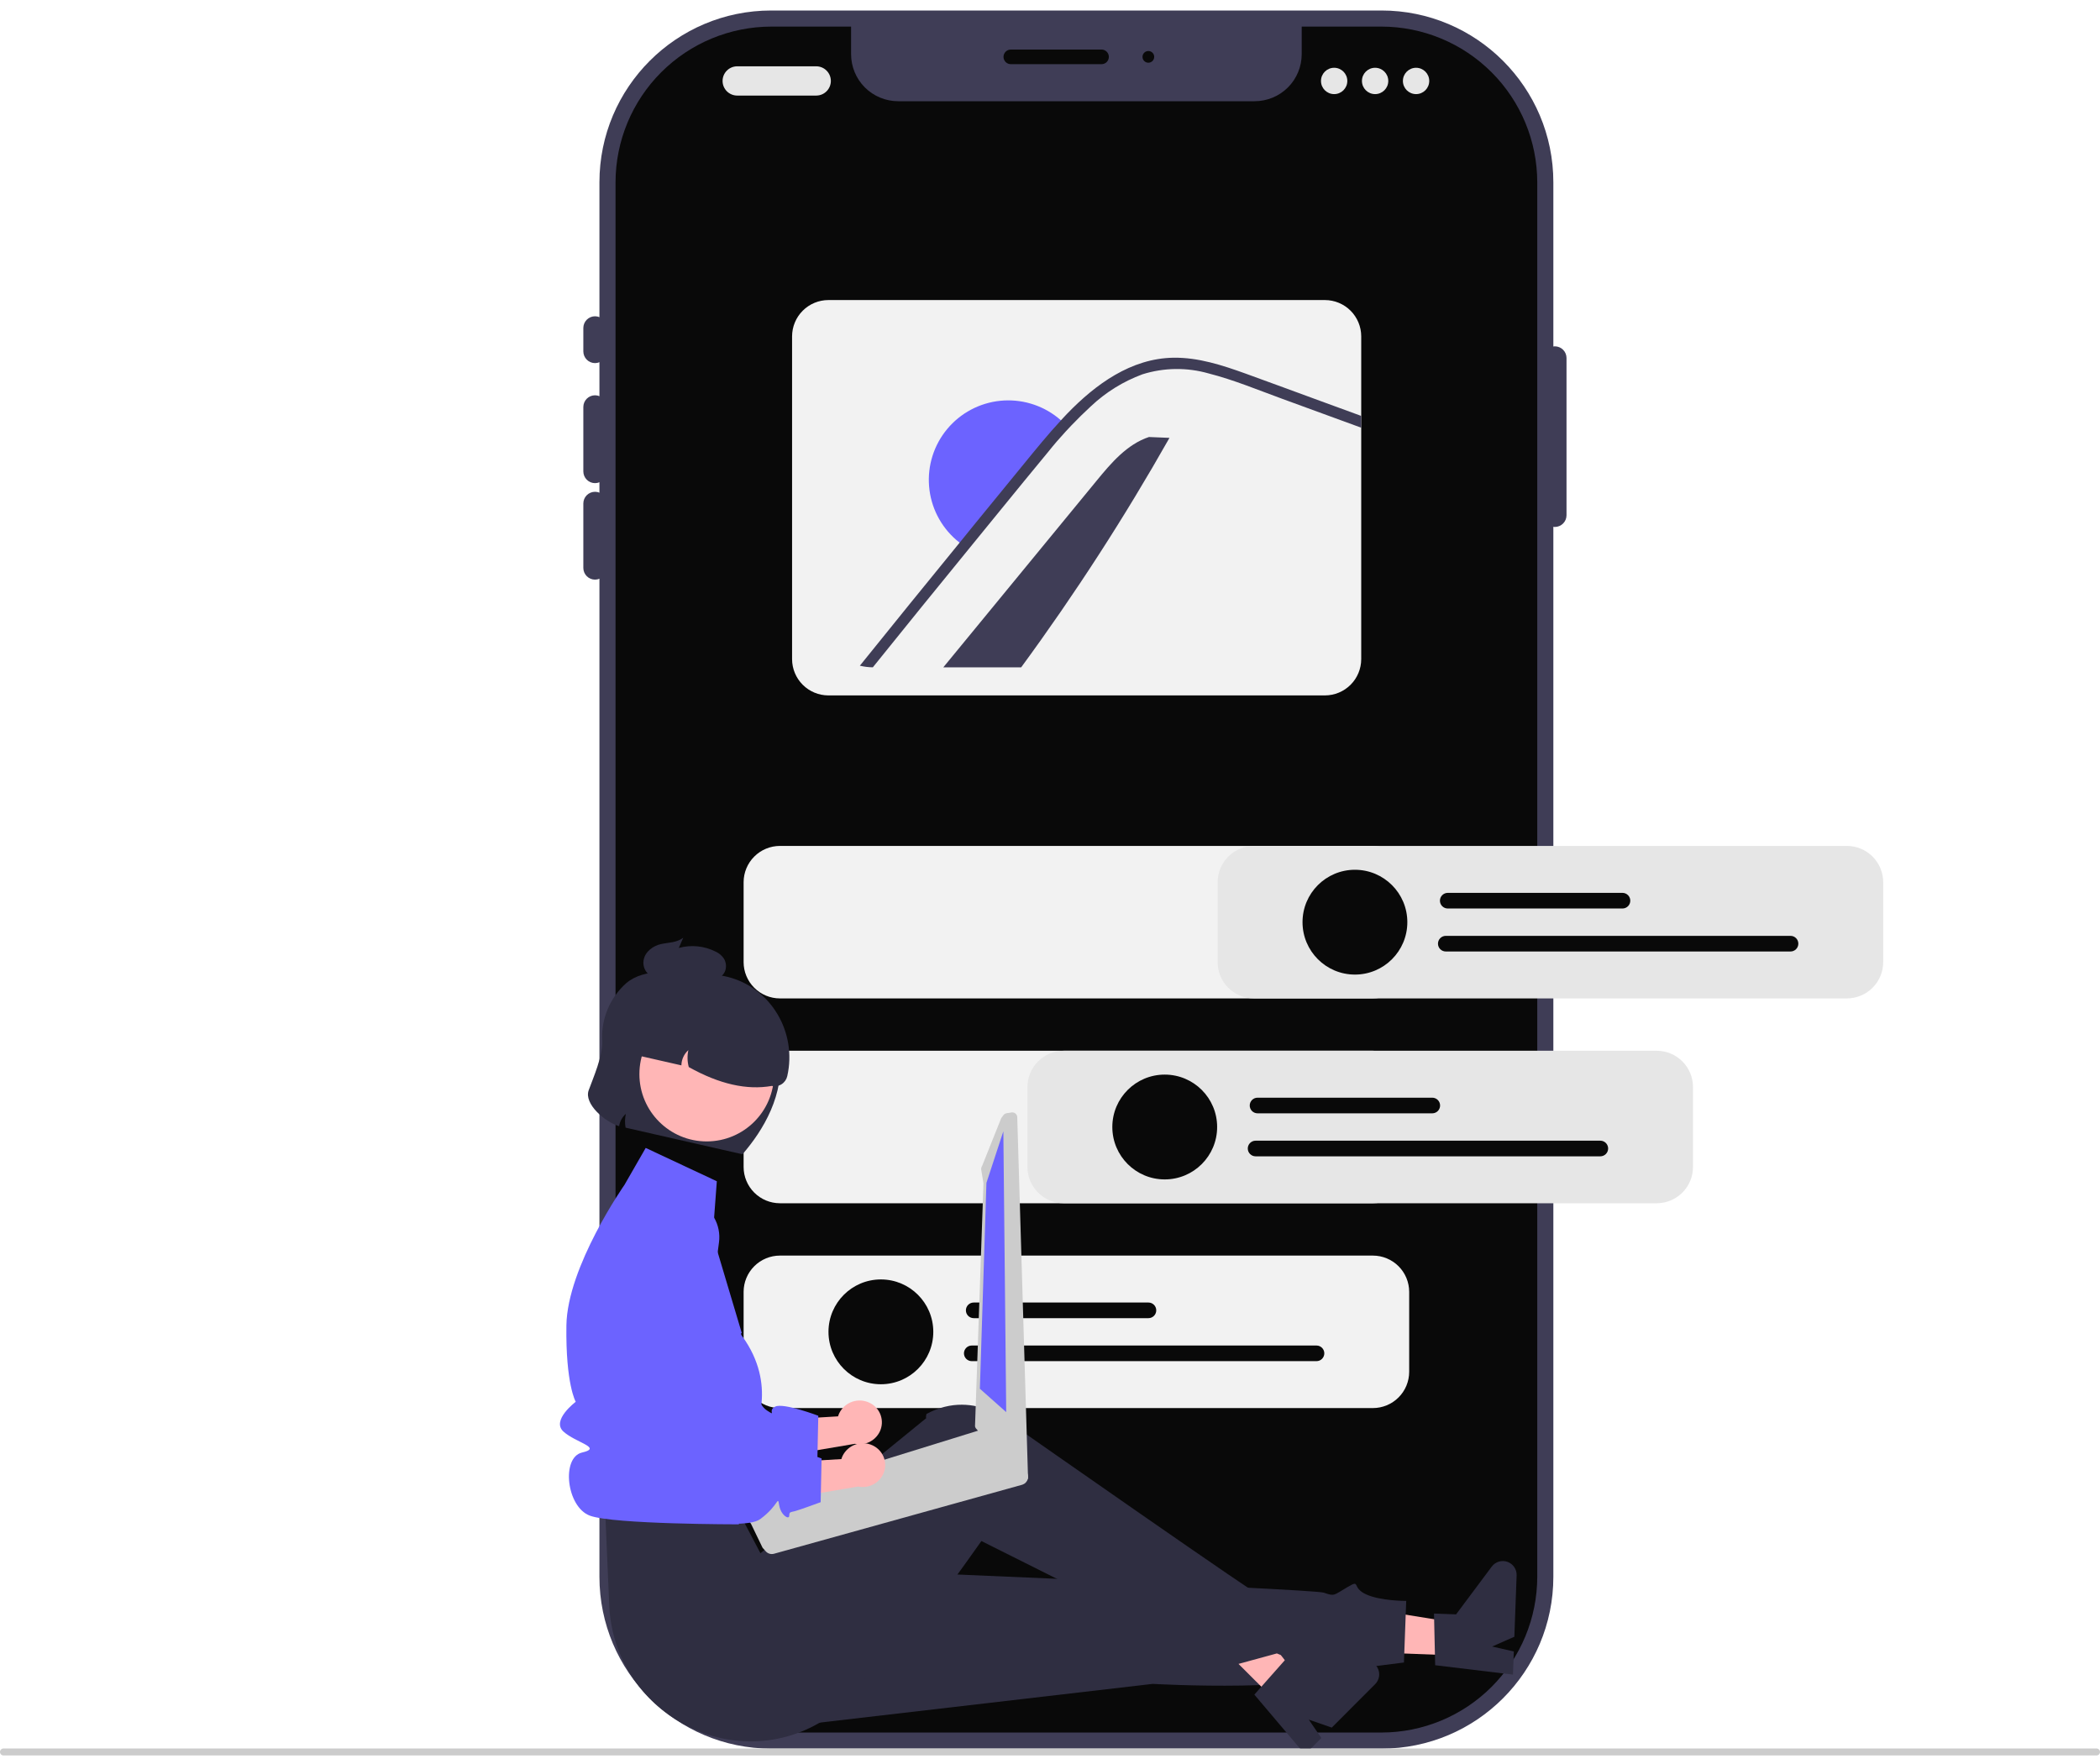 <svg width="200" height="168" viewBox="0 0 200 168" fill="none" xmlns="http://www.w3.org/2000/svg">
<g clip-path="url(#clip0_237_12370)">
<path d="M131.572 1H73.455C64.416 1 57.089 8.327 57.089 17.366V150.169C57.089 159.208 64.416 166.536 73.455 166.536H131.572C140.611 166.536 147.938 159.208 147.938 150.169V17.366C147.938 8.327 140.611 1 131.572 1Z" fill="#3F3D56"/>
<path d="M146.406 17.367V150.169C146.402 154.102 144.837 157.873 142.056 160.654C139.275 163.435 135.505 164.999 131.572 165.003H73.456C69.523 164.999 65.753 163.435 62.972 160.654C60.191 157.873 58.627 154.102 58.622 150.169V17.367C58.627 13.434 60.191 9.664 62.972 6.883C65.753 4.102 69.523 2.538 73.456 2.533H81.056V5.158C81.056 6.347 81.528 7.487 82.368 8.327C83.209 9.167 84.349 9.639 85.537 9.64H119.491C120.68 9.639 121.819 9.167 122.66 8.327C123.5 7.487 123.972 6.347 123.972 5.158V2.533H131.572C135.505 2.538 139.275 4.102 142.056 6.883C144.837 9.664 146.402 13.434 146.406 17.367Z" fill="#090909"/>
<path d="M56.67 34.581C56.375 34.581 56.092 34.463 55.883 34.254C55.674 34.045 55.556 33.762 55.556 33.466V31.237C55.556 30.941 55.673 30.658 55.882 30.449C56.091 30.239 56.375 30.122 56.67 30.122C56.966 30.122 57.25 30.239 57.459 30.449C57.668 30.658 57.785 30.941 57.785 31.237V33.466C57.785 33.762 57.667 34.045 57.458 34.254C57.249 34.463 56.966 34.581 56.67 34.581Z" fill="#3F3D56"/>
<path d="M56.67 46.013C56.375 46.013 56.092 45.895 55.883 45.686C55.674 45.477 55.556 45.194 55.556 44.898V38.761C55.556 38.466 55.673 38.182 55.882 37.973C56.091 37.764 56.375 37.647 56.67 37.647C56.966 37.647 57.25 37.764 57.459 37.973C57.668 38.182 57.785 38.466 57.785 38.761V44.898C57.785 45.194 57.667 45.477 57.458 45.686C57.249 45.895 56.966 46.013 56.67 46.013Z" fill="#3F3D56"/>
<path d="M56.67 55.203C56.375 55.203 56.092 55.085 55.883 54.876C55.674 54.667 55.556 54.384 55.556 54.089V47.952C55.556 47.656 55.673 47.373 55.882 47.163C56.091 46.954 56.375 46.837 56.67 46.837C56.966 46.837 57.25 46.954 57.459 47.163C57.668 47.373 57.785 47.656 57.785 47.952V54.089C57.785 54.384 57.667 54.667 57.458 54.876C57.249 55.085 56.966 55.203 56.67 55.203Z" fill="#3F3D56"/>
<path d="M148.078 50.187C147.782 50.187 147.499 50.069 147.29 49.86C147.081 49.651 146.963 49.368 146.963 49.072V34.098C146.963 33.803 147.08 33.519 147.289 33.31C147.498 33.101 147.782 32.983 148.078 32.983C148.373 32.983 148.657 33.101 148.866 33.31C149.075 33.519 149.192 33.803 149.192 34.098V49.072C149.192 49.368 149.074 49.651 148.865 49.86C148.656 50.069 148.373 50.187 148.078 50.187Z" fill="#3F3D56"/>
<path d="M104.908 6.112H96.269C96.084 6.112 95.907 6.039 95.776 5.908C95.646 5.777 95.572 5.6 95.572 5.415C95.572 5.231 95.646 5.053 95.776 4.923C95.907 4.792 96.084 4.719 96.269 4.719H104.908C105.093 4.719 105.27 4.792 105.401 4.923C105.531 5.053 105.605 5.231 105.605 5.415C105.605 5.6 105.531 5.777 105.401 5.908C105.27 6.039 105.093 6.112 104.908 6.112Z" fill="#090909"/>
<path d="M109.367 5.973C109.675 5.973 109.924 5.724 109.924 5.416C109.924 5.108 109.675 4.858 109.367 4.858C109.059 4.858 108.81 5.108 108.81 5.416C108.81 5.724 109.059 5.973 109.367 5.973Z" fill="#090909"/>
<path d="M77.735 9.102H70.211C69.841 9.102 69.487 8.955 69.225 8.694C68.964 8.433 68.817 8.078 68.817 7.709C68.817 7.339 68.964 6.985 69.225 6.724C69.487 6.462 69.841 6.315 70.211 6.315H77.735C78.105 6.315 78.459 6.462 78.72 6.724C78.982 6.985 79.129 7.339 79.129 7.709C79.129 8.078 78.982 8.433 78.72 8.694C78.459 8.955 78.105 9.102 77.735 9.102Z" fill="#E6E6E6"/>
<path d="M127.062 8.963C127.754 8.963 128.316 8.402 128.316 7.709C128.316 7.017 127.754 6.455 127.062 6.455C126.369 6.455 125.808 7.017 125.808 7.709C125.808 8.402 126.369 8.963 127.062 8.963Z" fill="#E6E6E6"/>
<path d="M130.963 8.963C131.656 8.963 132.217 8.402 132.217 7.709C132.217 7.017 131.656 6.455 130.963 6.455C130.27 6.455 129.709 7.017 129.709 7.709C129.709 8.402 130.27 8.963 130.963 8.963Z" fill="#E6E6E6"/>
<path d="M134.864 8.963C135.557 8.963 136.118 8.402 136.118 7.709C136.118 7.017 135.557 6.455 134.864 6.455C134.172 6.455 133.61 7.017 133.61 7.709C133.61 8.402 134.172 8.963 134.864 8.963Z" fill="#E6E6E6"/>
<path d="M126.184 28.577H78.892C77.976 28.578 77.098 28.943 76.45 29.591C75.802 30.238 75.438 31.117 75.436 32.033V62.774C75.438 63.69 75.802 64.568 76.45 65.216C77.098 65.864 77.976 66.228 78.892 66.23H126.184C127.1 66.229 127.979 65.864 128.627 65.217C129.275 64.569 129.639 63.69 129.64 62.774V32.033C129.639 31.116 129.275 30.238 128.627 29.59C127.979 28.942 127.1 28.578 126.184 28.577Z" fill="#F2F2F2"/>
<path d="M111.379 41.701C107.105 49.258 102.389 56.555 97.255 63.555H89.839C94.697 57.637 99.558 51.719 104.423 45.802C105.818 44.098 107.333 42.312 109.426 41.62L111.379 41.701Z" fill="#3F3D56"/>
<path d="M101.523 40.489C100.749 41.295 100.008 42.134 99.311 43.005C97.774 44.855 96.26 46.721 94.74 48.582C93.793 49.739 92.846 50.897 91.91 52.055C91.613 51.864 91.331 51.65 91.067 51.416C89.572 50.119 88.645 48.288 88.484 46.315C88.323 44.342 88.941 42.385 90.206 40.863C91.471 39.341 93.282 38.374 95.251 38.171C97.219 37.968 99.189 38.544 100.739 39.775C101.018 39.993 101.28 40.232 101.523 40.489Z" fill="#6C63FF"/>
<path d="M129.641 39.611V40.734L129.139 40.55L122.08 37.969C119.781 37.13 117.487 36.172 115.113 35.567C113.047 34.976 110.854 35.004 108.804 35.648C106.976 36.324 105.304 37.362 103.888 38.699C103.261 39.279 102.653 39.873 102.065 40.488C101.873 40.692 101.681 40.895 101.491 41.099C100.923 41.717 100.374 42.35 99.853 43.005C98.317 44.855 96.801 46.722 95.282 48.581C94.335 49.741 93.387 50.897 92.451 52.054C89.324 55.88 86.216 59.714 83.126 63.555C82.71 63.55 82.296 63.498 81.892 63.399C85.043 59.483 88.21 55.578 91.392 51.683C91.464 51.594 91.537 51.505 91.609 51.416C91.983 50.95 92.364 50.482 92.743 50.017C94.329 48.074 95.916 46.134 97.503 44.195C98.657 42.785 99.802 41.369 101.045 40.031C101.12 39.945 101.199 39.861 101.279 39.775C101.399 39.647 101.519 39.521 101.642 39.39C104.342 36.601 107.711 34.135 111.747 34.068C114.121 34.031 116.414 34.784 118.622 35.578C120.999 36.439 123.367 37.314 125.742 38.184L129.641 39.611Z" fill="#3F3D56"/>
<path d="M130.753 134.102H74.276C73.36 134.101 72.481 133.737 71.834 133.089C71.186 132.441 70.821 131.563 70.82 130.647V123.035C70.821 122.119 71.186 121.241 71.834 120.593C72.481 119.946 73.36 119.581 74.276 119.58H130.753C131.669 119.581 132.547 119.946 133.195 120.593C133.843 121.241 134.207 122.119 134.208 123.035V130.647C134.207 131.563 133.843 132.441 133.195 133.089C132.547 133.737 131.669 134.101 130.753 134.102Z" fill="#F2F2F2"/>
<path d="M130.753 95.087H74.276C73.36 95.086 72.481 94.721 71.834 94.073C71.186 93.426 70.821 92.547 70.82 91.631V84.02C70.821 83.104 71.186 82.225 71.834 81.578C72.481 80.93 73.36 80.566 74.276 80.564H130.753C131.669 80.566 132.547 80.93 133.195 81.578C133.843 82.225 134.207 83.104 134.208 84.02V91.631C134.207 92.547 133.843 93.426 133.195 94.073C132.547 94.721 131.669 95.086 130.753 95.087Z" fill="#F2F2F2"/>
<path d="M130.753 114.595H74.276C73.36 114.594 72.481 114.229 71.834 113.581C71.186 112.934 70.821 112.055 70.82 111.139V103.528C70.821 102.612 71.186 101.733 71.834 101.085C72.481 100.438 73.36 100.073 74.276 100.072H130.753C131.669 100.073 132.547 100.438 133.195 101.085C133.843 101.733 134.207 102.612 134.208 103.528V111.139C134.207 112.055 133.843 112.934 133.195 113.581C132.547 114.229 131.669 114.594 130.753 114.595Z" fill="#F2F2F2"/>
<path d="M109.375 125.539H92.735C92.537 125.539 92.348 125.46 92.208 125.321C92.069 125.181 91.99 124.992 91.99 124.794C91.99 124.597 92.069 124.407 92.208 124.268C92.348 124.128 92.537 124.05 92.735 124.05H109.375C109.572 124.05 109.762 124.128 109.901 124.268C110.041 124.407 110.119 124.597 110.119 124.794C110.119 124.992 110.041 125.181 109.901 125.321C109.762 125.46 109.572 125.539 109.375 125.539Z" fill="#090909"/>
<path d="M125.38 129.633H92.549C92.352 129.633 92.162 129.555 92.023 129.415C91.883 129.276 91.805 129.086 91.805 128.889C91.805 128.692 91.883 128.502 92.023 128.363C92.162 128.223 92.352 128.145 92.549 128.145H125.38C125.578 128.145 125.767 128.223 125.907 128.363C126.046 128.502 126.125 128.692 126.125 128.889C126.125 129.086 126.046 129.276 125.907 129.415C125.767 129.555 125.578 129.633 125.38 129.633Z" fill="#090909"/>
<path d="M83.894 131.833C86.651 131.833 88.885 129.598 88.885 126.842C88.885 124.085 86.651 121.851 83.894 121.851C81.138 121.851 78.903 124.085 78.903 126.842C78.903 129.598 81.138 131.833 83.894 131.833Z" fill="#090909"/>
<path d="M82.782 133.583C82.273 133.345 81.691 133.315 81.159 133.5C80.629 133.684 80.191 134.069 79.939 134.571C79.889 134.674 79.848 134.781 79.816 134.891L72.3 135.34L71.186 139.234L81.416 137.506C81.881 137.603 82.365 137.543 82.793 137.336C83.221 137.129 83.568 136.786 83.781 136.361C83.9 136.118 83.969 135.854 83.986 135.584C84.002 135.314 83.965 135.044 83.877 134.788C83.789 134.532 83.652 134.296 83.473 134.093C83.293 133.891 83.076 133.726 82.833 133.607C82.816 133.599 82.799 133.591 82.782 133.583Z" fill="#FFB6B6"/>
<path d="M66.193 114.376C65.697 114.174 65.164 114.08 64.63 114.102C64.095 114.124 63.571 114.26 63.094 114.502C62.617 114.745 62.198 115.087 61.865 115.506C61.532 115.924 61.293 116.41 61.164 116.93L59.098 125.274L59.486 139.872C59.486 139.872 70.272 141.942 72.082 140.612C73.893 139.281 73.723 138.291 73.893 139.281C74.063 140.272 74.84 140.687 74.851 140.293C74.862 139.899 74.95 139.967 75.401 139.848C75.852 139.729 77.844 138.995 77.844 138.995L77.933 134.833C77.933 134.833 74.64 133.585 73.842 133.957C73.043 134.33 74.012 134.948 73.043 134.33C72.074 133.712 71.968 131.762 71.803 133.519C71.637 135.277 71.152 135.604 70.426 134.823C69.7 134.041 66.335 134.54 66.335 134.54L68.476 118.313C68.584 117.497 68.418 116.668 68.005 115.956C67.592 115.243 66.955 114.688 66.193 114.376Z" fill="#6C63FF"/>
<path d="M138.826 157.668L138.94 154.594L127.137 152.693L126.97 157.23L138.826 157.668Z" fill="#FFB6B6"/>
<path d="M136.683 158.593L136.571 153.672L138.675 153.749L142.072 149.199C142.24 148.975 142.475 148.809 142.743 148.728C143.012 148.646 143.299 148.652 143.563 148.746C143.828 148.839 144.056 149.014 144.213 149.246C144.371 149.478 144.451 149.754 144.44 150.035L144.225 155.881L142.106 156.812L144.173 157.282L144.092 159.487L136.683 158.593Z" fill="#2F2E41"/>
<path d="M72.4 164.717L109.783 160.37C109.783 160.37 125.927 161.302 129.714 158.838L133.708 158.334L133.925 152.467C133.925 152.467 131.482 152.485 130.078 151.831C128.674 151.176 129.65 150.376 128.311 151.163C126.972 151.95 127.114 152.045 126.078 151.683C125.043 151.321 77.574 149.381 77.574 149.381L72.4 164.717Z" fill="#2F2E41"/>
<path d="M121.661 162.171L123.835 159.994L116.475 150.574L113.267 153.786L121.661 162.171Z" fill="#FFB6B6"/>
<path d="M119.461 161.392L122.726 157.708L124.216 159.196L129.801 158.171C130.076 158.12 130.361 158.159 130.613 158.281C130.866 158.404 131.072 158.604 131.202 158.852C131.333 159.101 131.381 159.384 131.339 159.661C131.296 159.939 131.167 160.195 130.969 160.394L126.834 164.533L124.648 163.775L125.843 165.525L124.284 167.086L119.461 161.392Z" fill="#2F2E41"/>
<path d="M57.651 144.244L58.023 152.883C58.461 163.053 69.66 169.208 78.345 163.898C78.505 163.8 78.666 163.699 78.827 163.594C78.827 163.594 82.119 162.71 82.019 161.309C81.919 159.909 82.724 159.228 83.436 159.61C84.147 159.991 93.467 146.765 93.467 146.765C93.467 146.765 112.83 156.424 117.102 158.698L121.609 157.469C121.609 157.469 123.305 158.271 122.694 157.112C122.083 155.953 121.974 156.508 121.786 155.246C121.598 153.983 121.118 152.418 120.827 152.484C120.536 152.55 96.872 135.987 96.872 135.987C96.872 135.987 93.017 132.086 88.235 134.662C88.136 135.04 88.221 135.054 88.221 135.054L72.424 147.925L70.192 143.686L57.651 144.244Z" fill="#2F2E41"/>
<path d="M68.269 112.5L61.496 109.326L59.468 112.854C59.468 112.854 54.022 120.626 53.943 126.232C53.864 131.839 54.831 133.506 54.831 133.506C54.831 133.506 52.483 135.262 53.657 136.335C54.831 137.408 57.43 137.871 55.434 138.336C53.438 138.801 53.943 143.511 56.173 144.347C58.402 145.183 70.376 145.175 70.376 145.175C70.268 144.81 70.26 144.423 70.353 144.054C70.445 143.684 70.635 143.347 70.902 143.076C71.83 142.145 72.666 142.813 71.83 141.364C70.994 139.916 69.601 140.752 70.716 138.801C71.83 136.85 71.83 136.267 71.83 136.267C71.83 136.267 74.102 131.943 70.68 127.251C70.471 126.965 70.646 126.954 70.646 126.954L67.882 117.692L68.269 112.5Z" fill="#6C63FF"/>
<path d="M57.354 99.154C57.411 100.584 56.51 102.611 56.066 103.833C55.591 105.14 57.648 106.875 58.965 107.254C59.034 106.802 59.26 106.388 59.603 106.085C59.508 106.516 59.5 106.962 59.579 107.397L70.712 109.931C72.714 107.612 74.728 104.278 74.289 100.257C74.394 99.493 74.271 98.715 73.936 98.021C73.601 97.327 73.068 96.747 72.405 96.355L66.777 93.03C64.383 92.485 61.368 92.156 59.639 93.637C58.866 94.325 58.259 95.178 57.864 96.133C57.468 97.089 57.294 98.121 57.354 99.154Z" fill="#2F2E41"/>
<path d="M67.305 108.706C70.845 108.706 73.715 105.836 73.715 102.296C73.715 98.756 70.845 95.887 67.305 95.887C63.765 95.887 60.895 98.756 60.895 102.296C60.895 105.836 63.765 108.706 67.305 108.706Z" fill="#FFB6B6"/>
<path d="M59.796 98.873L59.486 100.232L64.894 101.463C64.898 101.188 64.96 100.917 65.075 100.667C65.189 100.417 65.354 100.194 65.559 100.011C65.442 100.543 65.455 101.096 65.597 101.623C68.514 103.259 71.142 103.839 73.499 103.422C73.818 103.494 74.153 103.437 74.431 103.263C74.708 103.088 74.904 102.811 74.977 102.492C75.925 98.326 73.441 94.069 69.296 93.035C68.288 92.783 67.241 92.735 66.214 92.893C65.188 93.051 64.203 93.413 63.318 93.957C62.434 94.5 61.666 95.215 61.061 96.059C60.456 96.904 60.026 97.86 59.796 98.873V98.873Z" fill="#2F2E41"/>
<path d="M62.958 89.909C63.671 89.754 64.425 89.791 65.07 89.309L64.647 90.279C65.819 89.958 67.069 90.083 68.154 90.629C68.477 90.774 68.752 91.007 68.948 91.302C69.054 91.479 69.118 91.679 69.136 91.885C69.154 92.091 69.126 92.298 69.053 92.491C68.984 92.657 68.88 92.807 68.75 92.931C68.62 93.055 68.465 93.15 68.295 93.211C67.995 93.301 67.681 93.334 67.368 93.308C66.053 93.277 64.737 93.246 63.421 93.216C62.919 93.247 62.418 93.15 61.965 92.933C61.724 92.784 61.531 92.568 61.411 92.311C61.291 92.055 61.249 91.769 61.289 91.488C61.415 90.606 62.245 90.064 62.958 89.909Z" fill="#2F2E41"/>
<path d="M97.727 140.143C97.712 140.125 97.694 140.109 97.674 140.095C97.626 140.039 97.568 139.994 97.503 139.961L97.034 139.71L93.92 136.253C93.74 136.159 93.53 136.139 93.335 136.197L93.327 136.199L91.993 136.612L90.846 136.968L89.244 137.464L78.329 140.844L71.154 143.065C70.96 143.127 70.798 143.262 70.703 143.442C70.608 143.621 70.587 143.831 70.644 144.026C70.678 144.134 70.734 144.233 70.808 144.317L71.037 144.571L71.515 145.105L72.625 147.404L72.933 147.748C73.031 147.857 73.158 147.936 73.299 147.976C73.441 148.016 73.591 148.014 73.731 147.972L97.368 141.399C97.49 141.359 97.601 141.29 97.691 141.197C97.781 141.104 97.846 140.991 97.882 140.867C97.917 140.743 97.922 140.612 97.895 140.486C97.868 140.359 97.81 140.242 97.727 140.143Z" fill="#CCCCCC"/>
<path d="M96.324 105.948L95.866 106.022C95.741 106.043 95.629 106.113 95.554 106.216L95.352 106.498L93.533 111.047C93.459 111.151 93.43 111.28 93.451 111.406L93.664 112.702L92.858 135.833C92.879 135.953 92.943 136.061 93.039 136.136L96.57 140.86L96.653 140.925L96.831 141.065C96.922 141.135 97.035 141.171 97.15 141.166L97.45 141.152C97.518 141.149 97.585 141.131 97.646 141.1C97.707 141.069 97.76 141.025 97.803 140.972C97.846 140.919 97.877 140.858 97.895 140.792C97.912 140.726 97.915 140.657 97.903 140.59L96.879 106.344C96.858 106.218 96.788 106.106 96.684 106.031C96.581 105.957 96.452 105.927 96.326 105.948L96.324 105.948Z" fill="#CCCCCC"/>
<path d="M95.557 107.745L93.946 112.654L93.322 132.26L95.83 134.489L95.557 107.745Z" fill="#6C63FF"/>
<path d="M83.096 137.652C82.587 137.414 82.005 137.384 81.474 137.569C80.943 137.754 80.505 138.138 80.253 138.641C80.204 138.744 80.163 138.851 80.131 138.96L72.615 139.409L71.501 143.303L81.73 141.575C82.195 141.672 82.68 141.613 83.108 141.406C83.535 141.199 83.883 140.856 84.095 140.431C84.335 139.94 84.37 139.374 84.192 138.857C84.014 138.341 83.638 137.916 83.147 137.676C83.131 137.668 83.114 137.66 83.096 137.652Z" fill="#FFB6B6"/>
<path d="M66.507 118.446C66.012 118.243 65.479 118.149 64.944 118.171C64.409 118.193 63.886 118.33 63.409 118.572C62.931 118.814 62.512 119.156 62.179 119.575C61.846 119.994 61.607 120.479 61.478 120.999L59.412 129.343L59.801 143.942C59.801 143.942 70.586 146.011 72.397 144.681C74.207 143.351 74.037 142.36 74.207 143.351C74.377 144.341 75.155 144.756 75.165 144.363C75.176 143.969 75.264 144.036 75.715 143.917C76.166 143.799 78.158 143.065 78.158 143.065L78.247 138.902C78.247 138.902 74.955 137.654 74.156 138.027C73.358 138.399 74.326 139.017 73.358 138.399C72.389 137.781 72.283 135.831 72.117 137.589C71.952 139.346 71.467 139.673 70.74 138.892C70.014 138.11 66.649 138.61 66.649 138.61L68.79 122.382C68.898 121.566 68.733 120.737 68.32 120.025C67.906 119.313 67.269 118.757 66.507 118.446Z" fill="#6C63FF"/>
<path d="M1.46781e-06 166.853C-0 166.897 0.008 166.94 0.025 166.98C0.042 167.02 0.066 167.057 0.097 167.088C0.128 167.119 0.164 167.143 0.205 167.16C0.245 167.176 0.288 167.185 0.332 167.185H199.668C199.756 167.185 199.841 167.15 199.903 167.088C199.965 167.025 200 166.941 200 166.853C200 166.765 199.965 166.681 199.903 166.619C199.841 166.556 199.756 166.521 199.668 166.521H0.332C0.288 166.521 0.245 166.53 0.205 166.546C0.164 166.563 0.128 166.588 0.097 166.618C0.066 166.649 0.042 166.686 0.025 166.726C0.008 166.766 -0 166.81 1.46781e-06 166.853Z" fill="#CCCCCC"/>
<path d="M175.898 95.087H119.421C118.505 95.086 117.627 94.721 116.979 94.073C116.331 93.426 115.967 92.547 115.966 91.631V84.02C115.967 83.104 116.331 82.225 116.979 81.578C117.627 80.93 118.505 80.566 119.421 80.564H175.898C176.814 80.566 177.692 80.93 178.34 81.578C178.988 82.225 179.352 83.104 179.353 84.02V91.631C179.352 92.547 178.988 93.426 178.34 94.073C177.692 94.721 176.814 95.086 175.898 95.087Z" fill="#E6E6E6"/>
<path d="M154.522 86.524H137.881C137.684 86.524 137.494 86.445 137.355 86.306C137.215 86.166 137.137 85.977 137.137 85.78C137.137 85.582 137.215 85.393 137.355 85.253C137.494 85.114 137.684 85.035 137.881 85.035H154.522C154.719 85.035 154.908 85.114 155.048 85.253C155.188 85.393 155.266 85.582 155.266 85.78C155.266 85.977 155.188 86.166 155.048 86.306C154.908 86.445 154.719 86.524 154.522 86.524Z" fill="#090909"/>
<path d="M170.526 90.618H137.695C137.497 90.618 137.308 90.539 137.168 90.4C137.029 90.26 136.95 90.071 136.95 89.873C136.95 89.676 137.029 89.487 137.168 89.347C137.308 89.207 137.497 89.129 137.695 89.129H170.526C170.723 89.129 170.912 89.207 171.052 89.347C171.192 89.487 171.27 89.676 171.27 89.873C171.27 90.071 171.192 90.26 171.052 90.4C170.912 90.539 170.723 90.618 170.526 90.618Z" fill="#090909"/>
<path d="M129.041 92.817C131.797 92.817 134.032 90.582 134.032 87.826C134.032 85.07 131.797 82.835 129.041 82.835C126.284 82.835 124.05 85.07 124.05 87.826C124.05 90.582 126.284 92.817 129.041 92.817Z" fill="#090909"/>
<path d="M157.784 114.595H101.307C100.391 114.594 99.513 114.229 98.865 113.581C98.217 112.934 97.853 112.055 97.852 111.139V103.528C97.853 102.612 98.217 101.733 98.865 101.085C99.513 100.438 100.391 100.073 101.307 100.072H157.784C158.7 100.073 159.578 100.438 160.226 101.085C160.874 101.733 161.238 102.612 161.239 103.528V111.139C161.238 112.055 160.874 112.934 160.226 113.581C159.578 114.229 158.7 114.594 157.784 114.595Z" fill="#E6E6E6"/>
<path d="M136.407 106.031H119.767C119.569 106.031 119.38 105.952 119.24 105.813C119.101 105.673 119.022 105.484 119.022 105.286C119.022 105.089 119.101 104.9 119.24 104.76C119.38 104.62 119.569 104.542 119.767 104.542H136.407C136.605 104.542 136.794 104.62 136.934 104.76C137.073 104.9 137.152 105.089 137.152 105.286C137.152 105.484 137.073 105.673 136.934 105.813C136.794 105.952 136.605 106.031 136.407 106.031Z" fill="#090909"/>
<path d="M152.411 110.126H119.58C119.383 110.126 119.194 110.047 119.054 109.907C118.914 109.768 118.836 109.579 118.836 109.381C118.836 109.184 118.914 108.994 119.054 108.855C119.194 108.715 119.383 108.637 119.58 108.637H152.411C152.609 108.637 152.798 108.715 152.938 108.855C153.077 108.994 153.156 109.184 153.156 109.381C153.156 109.579 153.077 109.768 152.938 109.907C152.798 110.047 152.609 110.126 152.411 110.126Z" fill="#090909"/>
<path d="M110.927 112.325C113.683 112.325 115.918 110.09 115.918 107.334C115.918 104.577 113.683 102.343 110.927 102.343C108.17 102.343 105.936 104.577 105.936 107.334C105.936 110.09 108.17 112.325 110.927 112.325Z" fill="#090909"/>
</g>
<defs>
<clipPath id="clip0_237_12370">
<rect width="200" height="168" fill="white"/>
</clipPath>
</defs>
</svg>

